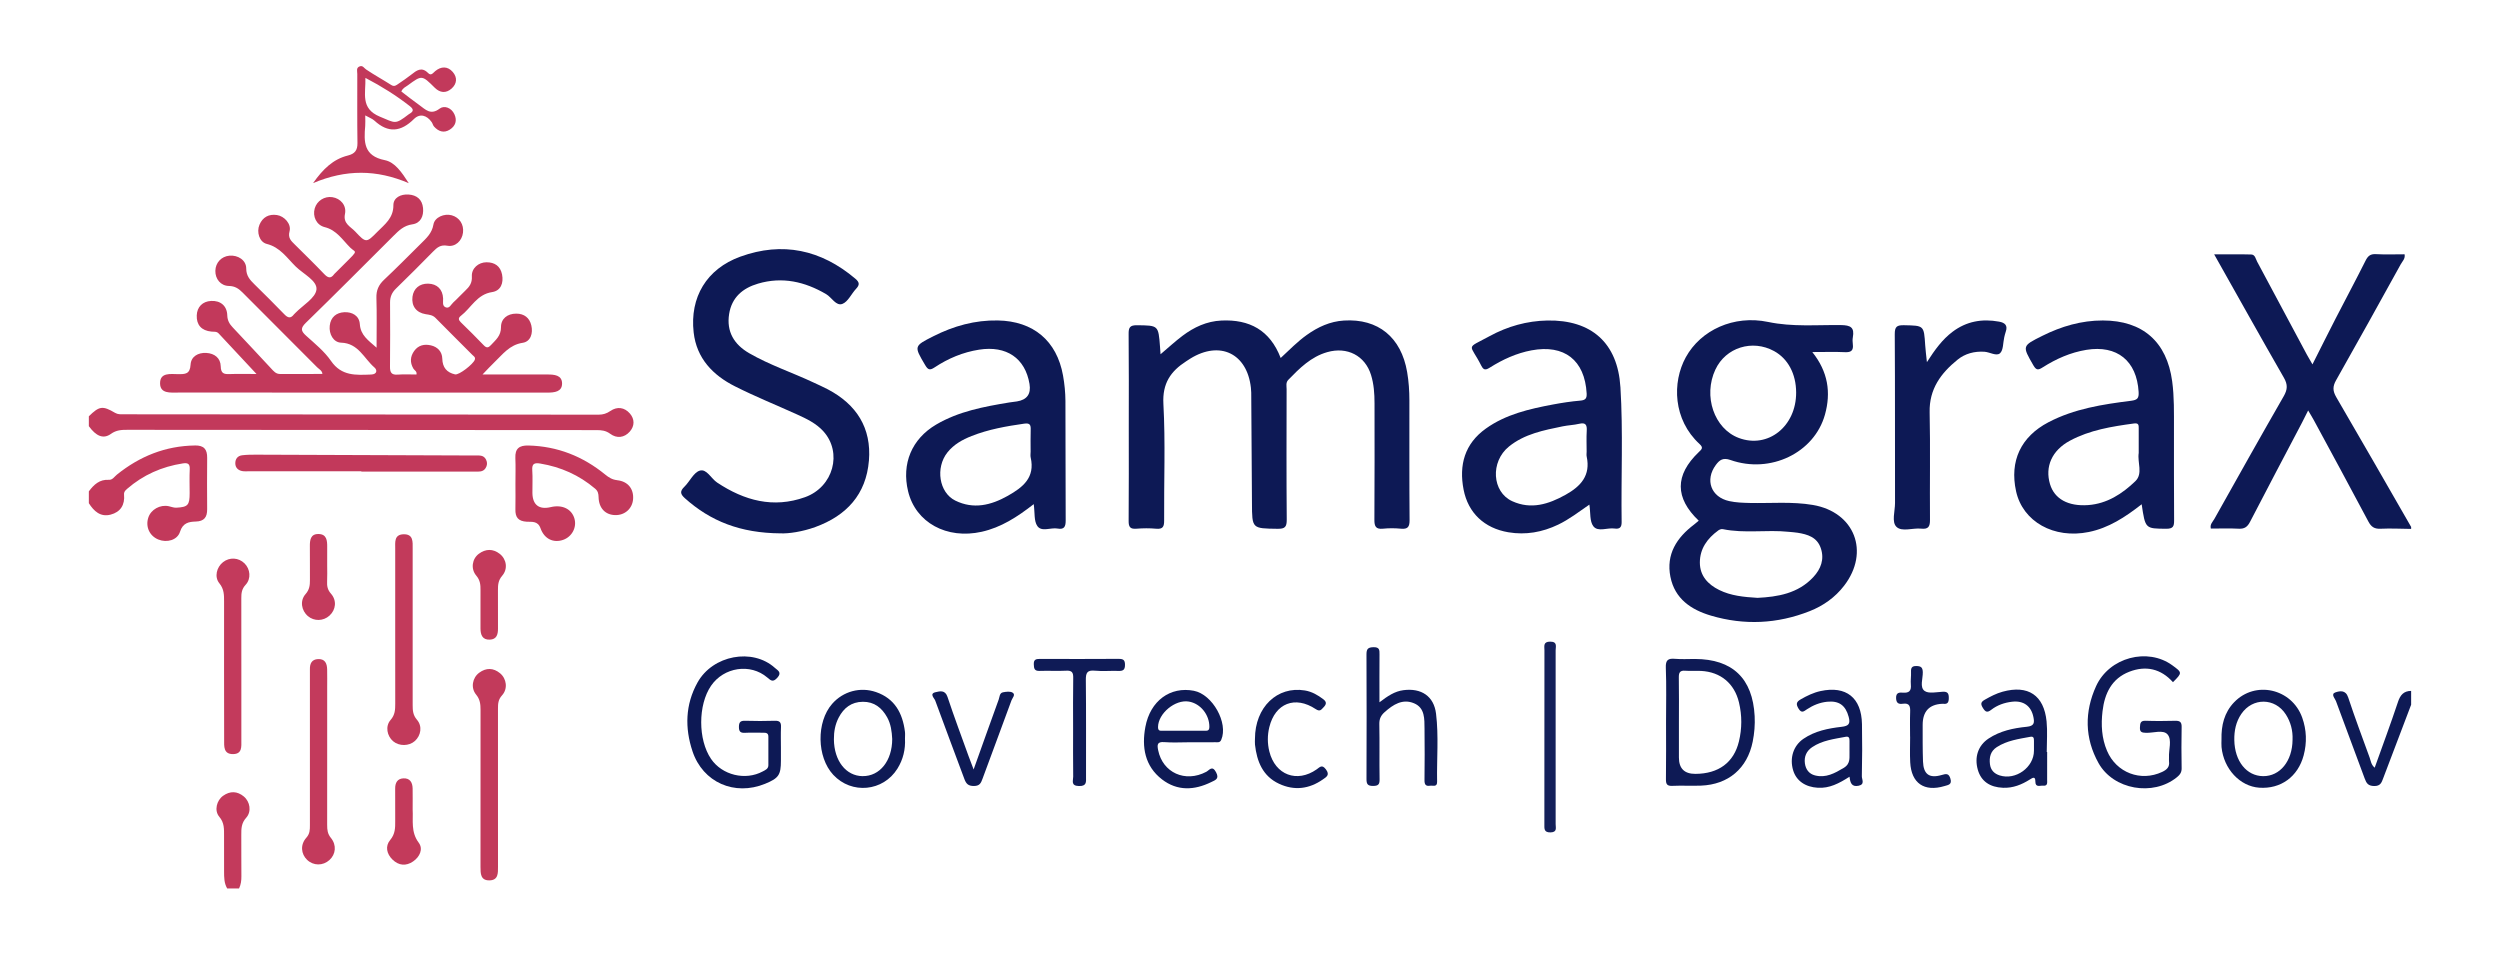 <?xml version="1.0" encoding="UTF-8"?>
<svg id="Layer_1" data-name="Layer 1" xmlns="http://www.w3.org/2000/svg" viewBox="0 0 1885.65 720">
  <defs>
    <style>
      .cls-1 {
        fill: #14205a;
      }

      .cls-1, .cls-2, .cls-3, .cls-4, .cls-5, .cls-6, .cls-7, .cls-8, .cls-9, .cls-10 {
        stroke-width: 0px;
      }

      .cls-2 {
        fill: #c2395b;
      }

      .cls-3 {
        fill: #101c57;
      }

      .cls-4 {
        fill: #0e1a55;
      }

      .cls-5 {
        fill: #0e1a56;
      }

      .cls-6 {
        fill: #c33a5b;
      }

      .cls-7 {
        fill: #0d1955;
      }

      .cls-8 {
        fill: #c23a5b;
      }

      .cls-9 {
        fill: #c33a5c;
      }

      .cls-10 {
        fill: #0f1b56;
      }
    </style>
  </defs>
  <path class="cls-7" d="M1762.17,299.58c-2.71-4.64-2.84-8.04-.19-12.72,16.47-29.08,32.66-58.31,48.82-87.56,1.23-2.23,3.56-4.21,2.87-7.5-7.26,0-14.48.29-21.65-.11-4.18-.23-6.03,1.42-7.81,4.98-7.31,14.61-15.04,29-22.51,43.53-5.78,11.24-11.41,22.56-17.51,34.64-1.81-3.15-3.08-5.24-4.23-7.39-12.5-23.36-24.96-46.74-37.49-70.09-1.12-2.08-1.49-5.33-4.45-5.41-8.97-.25-17.96-.09-27.96-.09,17.99,31.93,35.09,62.61,52.6,93.07,2.98,5.18,2.75,8.89-.16,13.95-17.65,30.71-34.95,61.61-52.28,92.5-1.23,2.19-3.54,4.15-2.67,7.3,7.08,0,14.05-.27,20.98.1,4.33.23,6.58-1.32,8.56-5.14,12.96-25.07,26.17-50,39.29-74.99,1.42-2.71,2.76-5.47,4.56-9.06,1.81,3.09,3.1,5.13,4.25,7.26,13.77,25.48,27.61,50.93,41.18,76.52,2.14,4.04,4.54,5.66,9.18,5.44,7.67-.37,15.38.05,23.07.13v-1.49c-18.78-32.64-37.46-65.34-56.46-97.86Z"/>
  <path class="cls-2" d="M460.37,309.99c-2.86,1.97-5.52,2.78-8.86,2.78-119.43-.13-238.85-.19-358.28-.29-2.18,0-4.29.18-6.44-1.09-9.4-5.55-11.91-5.13-19.78,2.6v7.45c5.45,7.54,10.92,9.95,16.64,5.83,4.1-2.96,8.11-3.08,12.53-3.08,117.94.08,235.87.16,353.81.22,3.7,0,6.92.3,10.29,2.8,4.87,3.61,10.59,3.05,14.74-1.68,3.7-4.2,3.76-9.38.09-13.62-4.08-4.72-9.6-5.47-14.73-1.92Z"/>
  <path class="cls-2" d="M146.99,336.01c-22.26.32-41.58,8.14-58.75,21.93-1.9,1.52-3.38,4.14-6.07,3.97-7.08-.44-11.36,3.63-15.16,8.7v8.94c3.83,6.02,8.73,10.61,16.41,8.62,7.47-1.93,10.88-7.36,10.14-15.14-.19-2.01.92-3.1,2.31-4.31,12.14-10.51,26.19-16.74,42.03-19.19,3.88-.6,5.42.36,5.21,4.52-.3,5.94-.07,11.91-.07,17.87,0,9.08-1.25,10.55-10.07,11.02-1.87.1-3.79-.71-5.69-1.12-6.5-1.39-13.43,2.47-15.42,8.59-2.25,6.9.94,13.85,7.59,16.54,6.4,2.59,14.35.5,16.35-5.9,2.07-6.63,6.64-7.53,11.74-7.66,6.53-.16,8.75-3.33,8.71-9.31-.09-12.91-.12-25.81.01-38.72.07-6.45-2.38-9.47-9.27-9.37Z"/>
  <path class="cls-4" d="M1808.67,529.53c-5.5,16.52-11.58,32.84-17.54,49.52-2.72-2.27-2.91-5.14-3.81-7.62-5.47-15.11-11.15-30.16-16.18-45.41-1.92-5.84-6.36-4.85-9.52-3.82-3.89,1.27-.46,4.51.29,6.57,7.13,19.51,14.54,38.92,21.68,58.42,1.31,3.58,2.6,5.61,7.13,5.68,4.85.08,5.63-2.68,6.87-5.97,6.97-18.47,14.01-36.91,21.03-55.36v-10.43c-5.65.07-8.2,3.13-9.96,8.41Z"/>
  <path class="cls-9" d="M183.95,600.79c-5-4.13-10.38-4.33-15.67-.56-4.87,3.46-6.86,11.15-2.89,15.81,3.93,4.61,3.58,9.41,3.6,14.51.03,8.9,0,17.8.02,26.7.01,4.43-.01,8.88,2.35,12.89h8.94c1.42-2.94,1.81-6.01,1.77-9.28-.12-10.38,0-20.77-.07-31.15-.03-4.69.03-8.88,3.69-12.92,4.2-4.64,2.89-12.15-1.76-15.99Z"/>
  <path class="cls-2" d="M134.14,296.08c39,.05,77.99.03,116.99.03,53.9,0,107.8-.01,161.7.02,5.26,0,11.15-.53,11.12-6.89-.03-6.4-5.99-6.8-11.22-6.78-10.93.05-21.86.01-32.79.01-4.95,0-9.9,0-16.01,0,3.79-3.91,6.28-6.65,8.95-9.2,6.31-6,11.37-13.18,21.34-14.7,6.04-.92,7.95-7.19,6.53-13.16-1.35-5.69-5.36-8.84-11.34-8.85-6.77-.01-11.56,3.91-11.53,10.17.04,6.62-3.98,9.65-7.58,13.56-1.83,1.99-3.24,2.44-5.39.18-5.65-5.93-11.5-11.68-17.36-17.4-1.82-1.78-2.02-3.25.05-4.83,7.81-5.99,12.06-16.19,23.6-17.93,6.53-.98,8.77-6.83,7.48-13.29-1.25-6.27-5.52-9.2-11.73-9.19-6.07,0-11.41,4.58-11.05,10.67.3,4.98-1.85,7.81-4.99,10.75-3.08,2.88-5.89,6.06-9.02,8.88-1.72,1.55-2.93,4.88-5.82,3.65-2.69-1.15-1.75-4.22-1.86-6.67-.3-6.9-4.57-11.02-11.3-11.16-6.45-.13-11.01,3.68-11.8,9.88-.89,6.95,2.81,12.02,9.97,13.16,2.73.44,5.26.63,7.4,2.81,9.22,9.39,18.59,18.63,27.87,27.97.95.95,2.45,1.63,1.75,3.61-1.16,3.25-11.86,11.7-14.9,11.01-6.16-1.4-9.45-5.11-9.61-11.92-.12-5.13-3.45-8.79-8.59-9.97-4.92-1.13-9.48-.15-12.6,4.22-3.02,4.22-3.3,8.69-.64,13.27.82,1.41,2.94,2.1,2.34,4.5-4.67,0-9.41-.28-14.09.08-4.73.37-5.92-1.61-5.86-6.01.19-16.14.12-32.28.05-48.42-.02-4.23,1.39-7.5,4.5-10.51,9.47-9.14,18.71-18.51,27.96-27.88,3.01-3.04,5.61-5.33,10.77-4.4,6.1,1.1,11.03-3.78,11.78-9.83.78-6.2-2.65-11.49-8.48-13.12-5.59-1.56-12.89,1.42-13.82,6.98-1.11,6.61-5.39,10.36-9.58,14.51-9.17,9.09-18.24,18.29-27.64,27.13-4.12,3.87-5.96,7.98-5.78,13.7.38,12.05.12,24.12.12,37.53-6.39-5.63-12.07-9.41-12.63-17.77-.43-6.39-5.84-9.3-11.76-8.98-5.92.31-10.22,3.68-10.94,10.17-.7,6.34,2.82,12.63,8.59,12.8,13.06.39,17.25,11.96,25.16,18.74,2.16,1.85,2.13,5.11-2.48,5.29-11.39.44-22.36,1.31-30.29-10.23-4.98-7.24-12.17-13.06-18.8-19.04-4.02-3.63-4.32-5.72-.16-9.77,22.24-21.65,44.13-43.66,66.11-65.58,4.04-4.02,7.78-7.77,14.17-8.66,6.24-.87,8.7-6.17,8.08-12.34-.65-6.4-4.67-9.72-10.88-10.15-5.89-.41-11.51,2.33-11.48,8.07.05,9.74-6.49,14.39-12.09,20.06-8.28,8.4-8.52,8.54-16.73-.24-3.43-3.66-9.23-5.91-7.71-13.17,1.36-6.49-3.29-11.81-9.57-12.73-5.9-.86-11.58,2.77-13.23,8.46-1.74,5.98,1.2,12.59,7.53,14.15,9.06,2.23,13.48,9.76,19.33,15.52,4.77,4.69,7.29.23-11.15,18.89-.35.35-.76.66-1.05,1.06-2.6,3.61-4.77,2.81-7.57-.13-7.19-7.55-14.69-14.81-22.08-22.17-2.77-2.76-5.38-4.91-4-10.05,1.46-5.47-3.88-11.42-9.53-12.25-6.15-.9-10.76,1.62-13.18,7.35-2.31,5.46-.07,13.05,5.49,14.43,10.11,2.5,15.27,10.59,21.82,17.03,5.74,5.65,16.37,10.71,15.69,17.37-.65,6.39-10.28,11.86-15.97,17.73-.35.36-.74.67-1.04,1.06-2.43,3.2-4.54,2.69-7.18-.06-7.41-7.69-15.01-15.19-22.62-22.68-3.39-3.33-6.17-6.39-6.17-11.94,0-6.23-6.24-10.24-12.71-9.63-6.06.57-10.46,5.33-10.57,11.41-.11,6.16,4,11.32,10.24,11.43,4.49.08,7.32,1.97,10.23,4.9,18.72,18.86,37.57,37.59,56.3,56.43,1.45,1.46,3.75,2.41,3.98,5.04-10.76,0-21.36-.04-31.96.02-3.18.02-4.84-2.15-6.7-4.13-9.65-10.34-19.26-20.71-28.98-30.99-2.47-2.61-4.01-5.2-4.12-9.09-.21-7.23-5.14-11.26-12.22-10.89-6.43.33-10.59,4.54-10.81,10.93-.25,7.18,3.59,11.47,11.05,12.19,1.95.19,3.94-.26,5.53,1.45,9.04,9.73,18.11,19.42,28.5,30.54-8.05,0-14.17-.18-20.28.06-4.35.17-6.59-.45-6.71-5.85-.14-6.22-4.65-9.75-10.87-10.1-6.24-.35-11.51,2.71-11.87,8.82-.43,7.27-4.11,7.21-9.41,7.18-5.67-.03-13.78-1.47-13.6,7.11.15,7.7,7.78,6.78,13.39,6.79Z"/>
  <path class="cls-7" d="M1036.75,304.11c.01,29.3.11,58.61-.1,87.91-.04,5.01,1.08,7.3,6.53,6.75,4.43-.45,8.97-.44,13.4,0,5.24.51,6.66-1.33,6.61-6.55-.25-30.05-.1-60.09-.14-90.14,0-7.2-.48-14.36-1.7-21.48-4.48-26.23-21.86-40.44-47.69-38.83-10.49.65-19.59,4.87-28.03,10.89-6.96,4.96-12.91,11.09-19.66,17.35-8.1-21.06-23.61-29.23-44.71-28.24-11.07.52-20.66,4.99-29.32,11.5-5.48,4.12-10.52,8.8-16.59,13.93-.18-2.68-.28-4.17-.39-5.65-1.23-16.3-1.24-16.03-17.35-16.24-5.56-.08-6.39,1.89-6.33,6.8.25,23.34.11,46.68.11,70.03s.11,47.18-.1,70.77c-.04,4.56,1.17,6.24,5.84,5.87,4.94-.39,9.96-.45,14.89.01,5.13.48,6.09-1.59,6.05-6.28-.2-29.3,1.03-58.67-.56-87.88-.85-15.55,5.53-24.63,17.22-32.16,1.04-.67,2.07-1.37,3.12-2.02,22.27-13.75,42.8-3.85,45.66,22.01.14,1.23.24,2.47.25,3.71.2,27.8.43,55.6.55,83.4.08,19.26.02,19.01,19.3,19.28,5.64.08,6.97-1.44,6.93-6.98-.28-32.78-.15-65.56-.1-98.34,0-2.38-.76-4.95,1.29-7.05,8.5-8.76,17.12-17.38,29.32-20.87,15.12-4.33,28.55,2.64,33.06,17.19,2.15,6.92,2.64,14.12,2.64,21.34Z"/>
  <path class="cls-7" d="M1259.95,435.16c3.3,16.53,15.63,24.77,30.62,29.2,25.09,7.41,50.04,6.22,74.39-3.39,10.27-4.05,19.16-10.32,26.01-19.23,19.57-25.49,7.9-55.51-23.58-60.87-15.82-2.69-31.72-1.15-47.58-1.5-5.24-.12-10.44-.29-15.54-1.41-13.73-3-18.47-15.94-10.08-27.27,2.81-3.8,5.43-5.69,11.01-3.73,30.18,10.64,63.29-5.42,71.3-34.26,4.64-16.68,2.32-32.32-9.56-47.16,9.45,0,17.15-.26,24.83.1,4.71.22,6.29-1.54,5.74-5.99-.21-1.71-.29-3.52.01-5.2,1.36-7.51-1.64-9.17-9.08-9.26-18.25-.21-36.47,1.49-54.81-2.35-25.95-5.43-50.82,6.14-62.09,26.61-10.47,19.03-9.58,47.14,10.37,65.46,3.07,2.81,1.71,3.91-.65,6.16-18.05,17.29-18.02,34.46.03,51.67-1.15.96-2.24,1.94-3.4,2.82-13.19,9.95-21.36,22.47-17.95,39.61ZM1293.88,278.68c7.79-16.59,27.81-22.87,44.24-13.88,10.49,5.74,16.59,17.19,16.64,31.23.09,25.6-21.25,42.54-43.23,34.31-18.63-6.97-27.06-31.64-17.65-51.67ZM1296,400.09c.91-.66,2.36-1.2,3.4-.99,16.48,3.42,33.21.29,49.75,2.03,2.22.23,4.46.34,6.66.69,7.58,1.22,14.69,3.3,17.53,11.6,2.89,8.46.03,15.78-5.64,21.88-11.53,12.38-26.87,14.88-42.06,15.64-10.41-.64-20.06-1.56-28.91-5.93-8.55-4.22-14.6-10.73-14.6-20.72,0-10.45,5.66-18.21,13.88-24.19Z"/>
  <path class="cls-7" d="M655.4,347.47c2.02-24.65-9.34-42.4-30.99-53.8-3.5-1.84-7.14-3.43-10.72-5.12-16.11-7.59-33.13-13.2-48.61-22.14-11.35-6.56-17.29-16.26-15.11-29.7,2.02-12.44,10.22-19.38,21.79-22.78,18.32-5.4,35.22-1.52,51.34,7.91,4.26,2.49,7.51,9.21,12.28,7.38,4.26-1.63,6.76-7.61,10.32-11.39,2.82-2.99,2.64-4.92-.58-7.64-25.83-21.85-54.89-28.15-86.72-16.61-25.48,9.24-38.19,30.71-35.21,57.13,2.21,19.62,14.51,32.3,31.21,40.71,15.23,7.68,31.11,14.08,46.66,21.13,7.24,3.28,14.5,6.73,19.93,12.71,14.6,16.08,7.6,42.09-13.82,49.75-23.9,8.55-45.74,2.6-66.26-11.03-4.58-3.04-7.94-10.6-13.13-8.99-4.66,1.44-7.51,8.19-11.59,12.15-3.48,3.38-3.12,5.51.4,8.66,19.3,17.26,41.71,26.28,72.18,26.49,6.01.27,16.27-1.17,26.18-4.77,23.52-8.56,38.34-24.59,40.43-50.04Z"/>
  <path class="cls-7" d="M1615.38,380.35c2.75,18.61,2.75,18.34,18.49,18.47,5.22.04,6.01-1.82,5.97-6.39-.2-23.08-.06-46.15-.11-69.23-.02-11.9.26-23.79-1.35-35.65-4.03-29.78-22.22-45.8-52.29-45.83-16.23-.02-31.29,4.43-45.68,11.61-15.33,7.65-15.15,7.55-6.72,22.23,2.29,3.99,3.84,3.56,7.13,1.47,10.1-6.4,20.89-11.19,32.85-13.15,23.17-3.78,38.01,8.25,39.41,31.73.29,4.87-.99,6.09-5.8,6.7-21.4,2.69-42.73,5.98-62.2,16.17-20.85,10.91-29.44,29.3-24.43,52.07,5.05,22.94,28.53,36.09,54.84,30.72,14.95-3.05,27.34-11.11,39.89-20.92ZM1546.26,365.24c-3.98-13.27,1.43-25.52,14.95-32.81,15.07-8.12,31.68-10.74,48.38-13.02,3.6-.49,3.57,1.32,3.56,3.72-.02,5.69,0,11.39,0,17.08,0,.5.07,1,0,1.48-1.13,7.1,3.37,15.55-2.52,21.23-9.87,9.51-21.35,17.02-35.67,18.05-15.09,1.08-25.39-4.73-28.69-15.73Z"/>
  <path class="cls-7" d="M797.67,398.67c5.01.89,6.16-1.38,6.13-6.16-.21-30.02,0-60.04-.19-90.06-.04-6.41-.68-12.89-1.81-19.2-4.7-26.28-22.45-41.05-49.17-41.54-17.26-.32-33.27,4.15-48.53,11.86-14.89,7.52-14.77,7.45-6.3,21.8,2.12,3.59,3.48,4.16,7.15,1.73,10.2-6.75,21.35-11.45,33.55-13.36,20.61-3.23,34.76,6.39,38.01,25.86q1.89,11.33-9.43,13.17c-1.96.32-3.94.48-5.89.8-19.09,3.17-38.12,6.68-55.1,16.68-18.42,10.85-26.16,29.51-21.16,50.29,5.68,23.63,29.16,36.45,55.5,30.56,14.62-3.27,26.77-11.11,39.27-20.85.91,6.54.08,12.74,2.72,16.52,3.28,4.68,10.09.97,15.27,1.89ZM760.2,373.95c-12.78,7.2-25.96,10.37-39.67,3.62-12.3-6.06-15.07-24.8-5.94-36.31,4.78-6.02,11.25-9.62,18.23-12.38,12.76-5.05,26.14-7.39,39.66-9.33,4.48-.64,5.05,1.03,4.93,4.68-.18,5.45-.05,10.92-.05,16.37,0,1.49-.28,3.04.04,4.46,3.45,15.14-5.82,22.47-17.21,28.89Z"/>
  <path class="cls-7" d="M1222.2,291.86c-2.06-33.17-21.84-50.73-55.1-50.11-15.41.29-29.95,4.41-43.37,11.69-18.85,10.23-15.15,5.11-6.49,22.31,1.83,3.64,3.35,3.48,6.56,1.46,9.68-6.08,19.96-10.82,31.37-12.96,24.74-4.63,40.16,7.39,41.58,32.47.22,3.83-.95,5.13-4.84,5.46-6.9.58-13.79,1.64-20.6,2.92-17.83,3.36-35.52,7.39-50.62,18.19-15.98,11.43-20.36,27.52-16.76,46.02,3.42,17.58,15.61,29.08,33.74,32.16,13.07,2.22,25.63-.01,37.63-5.77,8.24-3.96,15.44-9.53,23.51-15.09.93,6.01.12,12.56,2.98,16.31,3.49,4.57,10.58.93,16.04,1.73,3.67.54,5.36-.74,5.31-4.83-.48-33.99,1.18-68.02-.92-101.97ZM1180.9,373.16c-12.88,7.19-26.09,11.34-40.27,4.88-15.34-6.99-16.64-29.77-2.51-41.22,11.76-9.53,26.22-12.3,40.53-15.25,4.11-.85,8.38-.96,12.46-1.92,5.02-1.19,5.96.95,5.7,5.36-.31,5.18-.07,10.4-.07,15.6,0,1.24-.22,2.53.03,3.71,3.08,14.25-4.37,22.42-15.88,28.85Z"/>
  <path class="cls-7" d="M1496.77,265.31c4.09.26,9.15,3.59,11.8,1.1,2.54-2.38,2.19-7.82,3.13-11.9.34-1.45.67-2.91,1.16-4.31,1.66-4.77-.59-6.79-5.03-7.6-12.83-2.34-24.62-.29-35.21,7.73-7.62,5.77-13.12,13.31-19.23,22.82-.55-5.4-1.06-9.08-1.29-12.78-.96-15.01-.93-14.75-15.96-15.07-5.42-.11-7.04,1.07-7,6.81.28,42.45.1,84.91.2,127.37.01,6.14-2.71,14.25,1.11,17.92,4.13,3.96,12.3.65,18.65,1.34,5.31.58,6.66-1.51,6.61-6.64-.23-27.06.32-54.13-.26-81.18-.38-17.53,8.55-29.49,21.07-39.63,5.71-4.62,12.72-6.45,20.23-5.98Z"/>
  <path class="cls-2" d="M465.55,362.19c-3.79-.41-6.32-2.02-9.05-4.24-16.85-13.74-35.99-21.38-57.93-21.92-6.96-.17-10.15,2.31-9.85,9.44.28,6.43.06,12.89.06,19.34,0,6.45.12,12.9-.03,19.34-.15,6.03,2.1,8.99,8.6,9.37,3.6.22,8.31-.82,10.34,4.93,2.89,8.17,9.83,11.25,17.04,8.76,6.67-2.31,10.47-9.44,8.55-16.07-2.09-7.25-9.23-10.71-17.84-8.65-8.84,2.11-13.75-1.64-13.86-10.68-.07-5.7.29-11.43-.11-17.1-.36-5.03,1.66-5.8,6.08-5.06,15.51,2.58,29.29,8.73,41.32,18.92,2.15,1.82,2.56,3.78,2.62,6.44.21,8.31,5.11,13.37,12.59,13.51,7.27.14,12.92-4.94,13.44-12.07.56-7.64-3.84-13.35-11.97-14.23Z"/>
  <path class="cls-4" d="M1278.42,497.03c-4.96-.02-9.96.34-14.88-.1-5.3-.47-7.31.77-7.08,6.7.53,13.62.17,27.28.17,40.92,0,14.39.12,28.77-.08,43.16-.05,3.77.85,5.22,4.89,5.03,7.18-.34,14.4.11,21.58-.17,20.68-.82,34.92-12.99,38.98-33.21,1.27-6.33,1.8-12.76,1.46-19.23-1.49-28.44-16.7-43-45.03-43.09ZM1311.58,559.32c-3.82,15.82-15.34,24.31-32.82,24.38q-12.42.05-12.42-12.31c0-8.94,0-17.87,0-26.81,0-11.17.12-22.34-.07-33.51-.06-3.68.75-5.52,4.88-5.17,3.95.33,7.95-.05,11.91.15,14.71.75,25.15,9.44,28.58,23.77,2.35,9.82,2.32,19.69-.05,29.5Z"/>
  <path class="cls-4" d="M1645.52,548.24c.07-3.7-1.4-4.66-4.82-4.58-7.45.19-14.91.25-22.35-.02-4.09-.15-4.11,2.06-4.28,5.08-.2,3.59,1.58,3.89,4.48,4.01,5.63.23,13.11-2.63,16.39,1.27,3.43,4.06.74,11.45,1.05,17.38.05.99-.11,2,.02,2.98.58,4.2-1.72,6.25-5.22,7.89-16.09,7.55-34.52.61-41.53-15.91-4.08-9.6-4.61-19.69-3.4-29.94,1.58-13.4,6.93-24.59,20.17-29.73,12.45-4.83,23.83-2.33,32.95,7.88,7.1-7.12,7.1-7.22-.52-12.76-18.58-13.53-47.56-6.06-57.49,15.8-8.76,19.27-8.64,39.14,1.85,57.95,11.23,20.14,41.12,25.3,59.07,10.74,2.22-1.8,3.69-3.6,3.63-6.77-.2-10.42-.2-20.86,0-31.28Z"/>
  <path class="cls-2" d="M308.32,138.18c-5.33-8.31-10.5-15.88-18.07-17.38-16.1-3.2-15.81-13.87-14.79-25.86.19-2.2.03-4.44.03-7.9,3.14,1.76,5.34,2.5,6.91,3.94,10.43,9.59,19.98,8.55,29.85-1.23,4.41-4.37,9.69-2.9,13.37,2.39.7,1,.93,2.37,1.72,3.26,3.33,3.75,7.39,5.22,11.91,2.38,4.36-2.74,5.66-6.89,3.49-11.61-2.27-4.94-7.68-6.88-11.14-4.24-6.88,5.24-10.74.57-15.3-2.66-4.64-3.28-9.08-6.84-13.57-10.25.97-2.6,3.21-3.43,4.96-4.72,10.57-7.76,10.56-7.71,20.25,1.89,3.95,3.91,8.45,4.32,12.62.66,4.18-3.67,4.51-8.46.93-12.58-3.86-4.44-8.79-4.31-13.22-.63-1.76,1.46-3.05,3.79-5.37,1.44-4.9-4.97-8.7-1.95-12.74,1.25-3.11,2.46-6.43,4.66-9.7,6.91-1.6,1.1-3.02,2.37-5.32.9-6.26-4-12.8-7.57-18.96-11.72-1.59-1.07-2.53-3.22-4.84-2.37-2.88,1.06-1.85,3.59-1.85,5.73.03,17.38-.14,34.76.13,52.14.08,5.46-2.01,8.08-7.21,9.38-11.1,2.76-18.75,10.17-26.26,20.81,24.7-10.42,47.9-10.35,72.17.06ZM275.62,58.75c12.58,6.57,23.36,13.39,33.48,21.29,3.21,2.5,2.8,4.07-.33,5.86-.21.12-.42.26-.62.41-10.34,7.92-9.78,6.57-21.61,1.69-14.87-6.14-10.6-17.52-10.93-29.26Z"/>
  <path class="cls-2" d="M358.18,355.71c2.96,0,6.1.43,8.05-2.58,1.3-2,1.49-4.14.42-6.36-1.79-3.73-5.2-3.2-8.38-3.21-55.09-.22-110.17-.44-165.26-.62-3.47-.01-6.97.03-10.4.45-3.44.43-5.21,2.86-5.13,6.23.08,3.09,2.05,5.03,5,5.66,1.67.35,3.46.18,5.19.19,28.29,0,56.58,0,84.87,0,0,.08,0,.16,0,.23,28.54,0,57.08,0,85.62,0Z"/>
  <path class="cls-7" d="M584.44,543.65c-7.44.24-14.9.22-22.34,0-3.49-.1-4.73.9-4.76,4.56-.03,3.68,1.23,4.71,4.71,4.51,4.45-.25,8.93-.05,13.4-.06,2.09,0,4.1,0,4.1,2.91,0,7.2,0,14.39,0,21.59,0,2.8-2.34,3.67-4.21,4.68-13.13,7.12-30.69,2.83-39.05-9.46-9.87-14.51-9.86-40.71.02-55.13,9.64-14.07,29.65-17.13,42.41-6.25,2.82,2.4,4.29,3.77,7.55.22,3.75-4.09.32-5.55-1.76-7.43-16.85-15.26-46.93-9.71-58.44,11.05-9.19,16.57-9.61,34.21-3.74,51.84,7.81,23.48,31.73,33.93,54.74,24.5,10.28-4.21,11.94-6.65,11.94-17.52,0-3.23,0-6.45,0-9.68,0-5.21-.17-10.43.06-15.63.16-3.52-1-4.82-4.64-4.71Z"/>
  <path class="cls-8" d="M377.18,507.81c-5.05-4.17-10.48-4.26-15.72-.41-5.15,3.78-6.58,11.38-2.35,16.51,3.04,3.68,3.34,7.36,3.34,11.6-.05,39.47-.03,78.93-.03,118.4,0,4.89-.02,10.22,6.72,10.12,6.72-.1,6.49-5.42,6.48-10.31-.04-19.86-.02-39.71-.02-59.57,0-19.86,0-39.71,0-59.57,0-3.68.11-6.88,3.06-10.11,4.52-4.94,3.45-12.6-1.47-16.66Z"/>
  <path class="cls-8" d="M296.49,559.07c4.54,3.87,12.01,3.8,16.43-.15,4.6-4.12,5.79-11.18,1.57-16.04-3-3.46-3.23-6.91-3.23-10.88.02-39.42.02-78.85,0-118.27,0-4.97.62-10.88-6.75-10.75-7.4.13-6.4,6.13-6.41,11.02-.03,19.84-.01,39.67-.01,59.51s-.02,38.18.02,57.28c0,4.44-.11,8.38-3.5,12.25-4.15,4.74-2.72,12.11,1.89,16.05Z"/>
  <path class="cls-9" d="M246.76,622.42c.04-18.85.02-37.7.02-56.56,0-15.63,0-31.25,0-46.88,0-4.71.08-9.43-.03-14.14-.11-4.44-1.6-7.97-6.88-7.72-4.72.23-6.21,3.37-6.12,7.64.04,1.98,0,3.97,0,5.95,0,37.21,0,74.42,0,111.62,0,3.43.02,6.5-2.71,9.55-4.68,5.2-4.03,12.27.62,16.69,4.76,4.53,11.89,4.58,16.83.12,4.76-4.3,5.56-11.23,1.09-16.69-2.5-3.05-2.82-6.08-2.81-9.58Z"/>
  <path class="cls-9" d="M184.47,424.96c-4.51-4.46-11.29-4.85-16.27-.94-4.8,3.77-6.69,11.13-2.74,15.94,3.62,4.4,3.55,8.93,3.55,13.84,0,34.72-.05,69.45.05,104.17.01,4.82-.63,10.93,6.79,10.82,6.93-.11,6.19-5.71,6.19-10.43,0-17.61,0-35.22,0-52.83s.04-36.21-.03-54.32c-.02-3.78.32-6.97,3.24-10.1,4.3-4.61,3.53-11.86-.78-16.14Z"/>
  <path class="cls-5" d="M1083.15,538.31c-1.61-13.27-11.17-19.46-24.53-17.75-6.67.85-11.92,4.42-18.15,9.15,0-12.87-.06-24.52.04-36.17.03-3.27.02-5.48-4.54-5.39-4.39.08-5.31,1.55-5.29,5.6.14,31.28.13,62.57.01,93.85-.01,3.74.84,5.21,4.91,5.19,3.89-.01,5.03-1.06,4.97-4.99-.24-13.9.08-27.81-.2-41.71-.08-3.91,1.25-6.51,4-8.96,6.4-5.71,13.53-10.3,22.18-6.68,8.34,3.49,7.82,11.88,7.91,19.3.16,12.91.13,25.82-.02,38.73-.04,3.23.93,4.68,4.21,4.15,2.12-.34,5.38,1.32,5.3-2.99-.32-17.12,1.27-34.32-.8-51.34Z"/>
  <path class="cls-4" d="M1544.08,567.18c-.1,0-.2,0-.3,0,0-7.69.63-15.44-.12-23.05-1.97-19.76-13.98-27.69-33.16-22.41-4.8,1.32-9.18,3.62-13.51,6.08-3.25,1.85-3.08,3.43-1.27,6.33,1.89,3.03,3.26,3.5,6.21,1.23,4.57-3.54,9.95-5.42,15.75-6.08,8.61-.98,14.41,3.24,16.07,11.7.83,4.21.59,6.64-5.05,7.2-10.09.99-20.13,3.11-28.84,8.9-7.88,5.24-10.79,14.04-8.06,23.56,2.48,8.63,9.08,13.16,19,13.55,7.56.3,14.08-2.37,20.26-6.26,2.15-1.35,4.14-2.62,4.13,1.54-.01,4.78,3.58,2.9,5.89,3.13,3.65.36,2.97-2.45,2.99-4.56.04-6.95.02-13.9.02-20.85ZM1508.29,584.88c-4.05-1.29-6.77-3.95-7.34-8.4-.67-5.28.4-9.88,5.15-12.96,7.69-4.98,16.56-6.16,25.29-7.78,2.69-.5,2.72,1.27,2.74,3.08.02,2.47,0,4.95,0,7.42,0,12.52-13.75,22.49-25.85,18.64Z"/>
  <path class="cls-4" d="M900.51,521.03c-17.79-3.42-32.91,7.47-36.6,27.25-2.83,15.18-.46,29.58,12.56,39.6,11.54,8.88,24.38,8.28,37.13,2.01,3.11-1.53,6.31-2.38,3.6-7.45-2.88-5.4-5.04-1.51-7.39-.27-15.81,8.36-32.86.67-36.27-16.33-.81-4.05-.8-6.52,4.64-6.08,6.16.5,12.39.12,18.59.11,6.7,0,13.39.04,20.09-.03,1.59-.02,3.27.48,4.27-1.83,5.46-12.64-6.53-34.26-20.63-36.97ZM908.44,551.17c-5.19,0-10.37,0-15.56,0-5.19,0-10.38.03-15.56-.02-1.86-.02-3.9.57-3.87-2.77.09-10.23,12.91-20.96,23.27-19.21,8.83,1.49,15.52,10.02,15.45,19.07-.02,3.19-1.72,2.93-3.72,2.93Z"/>
  <path class="cls-7" d="M1404.41,546.12c-.34-19.87-11.97-29.07-31.24-24.88-5.34,1.16-10.24,3.54-15,6.27-3.32,1.91-3.65,3.64-1.58,7.01,2.33,3.79,4.06,1.96,6.36.44,4.61-3.03,9.6-5.08,15.16-5.66,9-.93,13.95,2.73,16.28,11.43,1.38,5.15.09,6.86-5.34,7.48-10.08,1.16-20.13,3.13-28.77,9.03-7.64,5.22-10.56,14.54-7.79,23.76,2.41,8.03,9.28,12.64,18.66,13.18,8.7.51,15.82-3.2,23.88-8.33.5,4.69,1.65,7.84,6.77,6.82,5.08-1.01,2.45-4.83,2.51-7.13.31-13.14.33-26.3.1-39.44ZM1395,566.72c-.27,4.21,1.27,9.12-4.41,12.5-6.79,4.04-13.41,7.71-21.57,5.65-4.56-1.15-7.04-4.55-7.66-9.09-.69-5.1,1.18-9.32,5.45-12.21,7.63-5.16,16.59-6.17,25.33-7.85,2.49-.48,2.9,1.06,2.86,3.05-.05,2.48-.01,4.96-.01,7.94Z"/>
  <path class="cls-4" d="M1685.13,529.66c-7.49,7.8-9.78,17.51-9.54,27.96,0,1.98-.17,3.97.03,5.93,1.64,16.43,13.85,29.54,28.41,30.57,16.2,1.15,29.22-8.22,33.53-24.39,2.54-9.55,2.23-19.16-1.1-28.47-7.84-21.95-35.44-28.16-51.32-11.6ZM1729.18,557.99c-.13,16.06-9.46,27.57-22.22,27.43-12.48-.14-21.4-11.25-21.71-27.15-.14-7.08,1.23-13.83,5.29-19.79,8.5-12.46,25.45-12.3,33.57.39,3.7,5.78,5.36,12.22,5.07,19.12Z"/>
  <path class="cls-4" d="M682.56,551.89c-1.76-13.97-7.67-25.01-21.83-29.9-11.89-4.1-24.79-.56-33.07,8.89-12.02,13.71-11.62,40.14.82,53.52,13.86,14.91,37.65,12.66,48.43-4.67,4.3-6.91,6.11-14.52,5.68-22.65,0-1.73.19-3.49-.03-5.19ZM650.67,585.42c-12.65-.13-21.54-11.63-21.69-27.73-.05-5.82.95-11.34,3.62-16.46,3.81-7.28,9.58-11.83,18.19-11.9,8.64-.07,14.35,4.52,18.34,11.69,2.83,5.09,3.55,10.72,3.83,16.42-.03,16.41-9.35,28.1-22.3,27.96Z"/>
  <path class="cls-10" d="M843.86,496.95c-19.86.14-39.72.1-59.58.04-2.9,0-4.65.46-4.53,4.02.11,3.14.39,5.18,4.38,5.03,6.69-.26,13.42.2,20.1-.16,4.39-.24,5.33,1.41,5.26,5.47-.23,12.65-.09,25.31-.09,37.97,0,12.16-.09,24.32.07,36.48.04,2.89-2.02,6.9,4.27,7.07,6.09.17,5.41-3.15,5.41-6.95-.04-24.32.13-48.64-.14-72.96-.06-5.29.87-7.68,6.79-7.1,5.9.58,11.91-.02,17.86.18,3.39.12,4.86-.77,4.88-4.5.02-3.62-1.16-4.6-4.68-4.58Z"/>
  <path class="cls-4" d="M993.1,580.31c-14.85,10.4-31.25,4.23-35.67-13.44-1.52-6.07-1.52-12.34-.03-18.42,4.42-18,19.42-23.92,34.99-13.6,3.24,2.15,4.16.44,5.9-1.35,2.13-2.18,2.57-4.01-.15-6.07-4.2-3.18-8.6-5.76-13.93-6.64-20.9-3.45-37.61,12.67-37.64,36.41,0,1.49-.14,2.99.02,4.47,1.43,12.69,5.84,23.77,18.2,29.52,11.5,5.35,22.7,3.95,33.07-3.34,2.58-1.81,5.42-3.29,2.22-7.54-2.94-3.9-4.47-1.77-6.99,0Z"/>
  <path class="cls-3" d="M1464.51,584.56c-9.33,2.71-13.72-.53-14.07-10.22-.33-9.17-.23-18.36-.25-27.53q-.03-15.28,14.78-15.97c.25-.01.5-.03.74,0,3.34.45,4.16-1.15,4.19-4.29.03-3.38-.73-4.98-4.5-4.8-4.7.23-10.73,1.65-13.8-.64-3.78-2.82-1.2-9.24-1.31-14.08-.09-3.66-1.4-4.61-4.82-4.68-3.47-.06-4.19,1.44-4.06,4.46.14,3.21-.42,6.47-.13,9.66.42,4.59-1.36,6.32-5.9,5.97-2.71-.21-5.36-.2-5.24,4.11.11,3.95,2.03,4.69,5.15,4.25,5.12-.72,5.61,2.16,5.46,6.22-.23,6.2-.06,12.41-.06,18.61h.04c0,6.45-.28,12.92.06,19.35.83,15.83,10.59,22.47,25.8,17.93,2.92-.87,5.92-1.1,4.51-5.67-1.25-4.04-3.15-3.69-6.58-2.69Z"/>
  <path class="cls-4" d="M763.74,522.41c-1.82-1.1-4.87-.69-7.23-.23-2.65.51-2.52,3.48-3.23,5.44-6.24,17.15-12.34,34.36-18.92,52.76-1.58-4.19-2.72-7.08-3.78-10-5.36-14.89-10.94-29.72-15.92-44.74-1.82-5.5-5.91-4.24-8.97-3.55-4.98,1.12-.94,4.53-.3,6.29,7.16,19.76,14.72,39.38,21.97,59.11,1.35,3.68,2.92,5.39,7.27,5.35,4.31-.04,5.25-2.18,6.44-5.44,7.22-19.75,14.68-39.41,21.86-59.16.66-1.81,3.32-4.32.79-5.84Z"/>
  <path class="cls-1" d="M1169.24,483.96c-5.5.02-4.32,3.57-4.33,6.55-.05,21.85-.03,43.69-.03,65.54s.02,43.69-.02,65.54c0,3.34-.46,6.4,4.7,6.25,5.12-.14,3.81-3.55,3.81-6.21.05-43.69.06-87.38-.01-131.07,0-2.82,1.57-6.62-4.14-6.59Z"/>
  <path class="cls-6" d="M376.95,417.76c-5.1-4-10.65-3.85-15.76-.07-5.13,3.79-6.31,11.39-1.94,16.52,2.95,3.47,3.22,6.93,3.17,10.89-.05,4.46-.01,8.92-.01,13.37,0,5.2-.02,10.4,0,15.6.03,4.71,1.39,8.59,7.01,8.39,5.21-.19,6.21-3.94,6.19-8.34-.06-9.66,0-19.32-.03-28.98-.01-3.94.18-7.39,3.19-10.85,4.47-5.15,3.32-12.5-1.83-16.54Z"/>
  <path class="cls-6" d="M311.25,610.68c0-5.59.08-10.78-.02-15.98-.09-4.53-2.01-7.89-7.03-7.62-4.53.25-6.17,3.41-6.14,7.71.06,8.16-.04,16.32.03,24.48.04,5.14.02,9.77-3.82,14.36-3.83,4.57-2.7,10.36,1.78,14.72,4.72,4.6,10.2,5.04,15.54,1.4,5.03-3.44,7.79-9.38,4.25-14.12-6.05-8.09-4.11-16.75-4.58-24.95Z"/>
  <path class="cls-9" d="M246.73,438.41c.2-3.95.05-7.91.05-11.86,0-4.7-.03-9.39.01-14.09.05-4.74-.37-9.54-6.45-9.68-6.14-.14-6.68,4.52-6.62,9.36.1,8.4-.02,16.81.05,25.22.04,3.97-.31,7.36-3.32,10.77-4.4,4.99-3.12,12.41,1.79,16.58,4.69,3.99,11.62,3.84,16.25-.35,4.85-4.39,5.72-11.4,1.15-16.57-2.63-2.97-3.09-5.83-2.91-9.37Z"/>
</svg>
